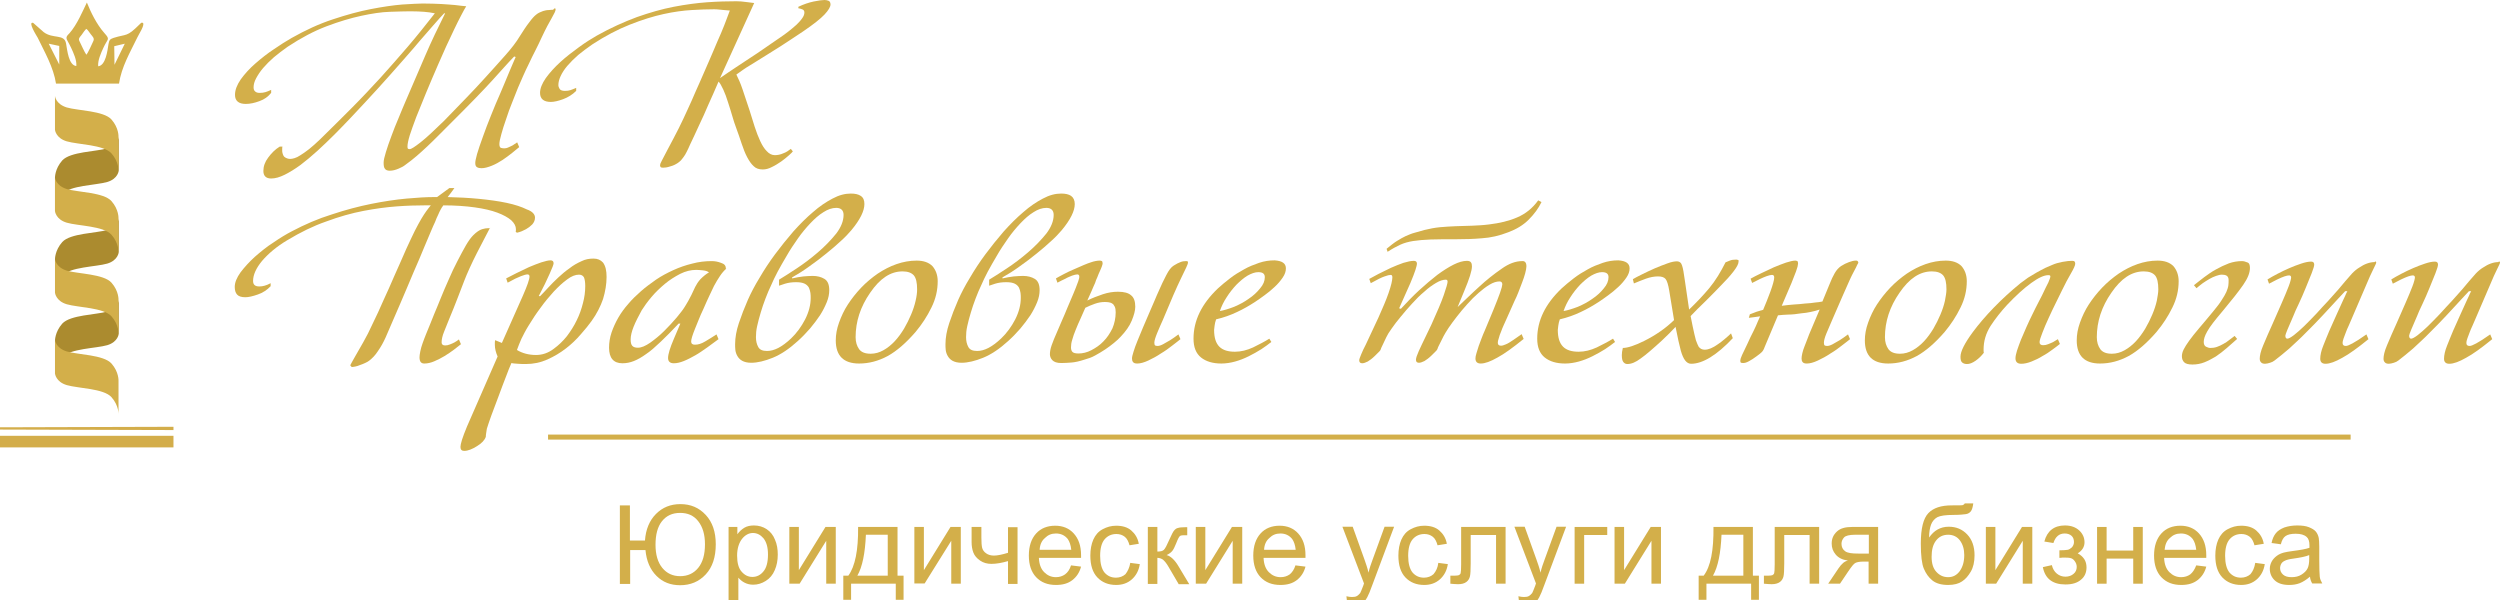 <svg width="175" height="42" viewBox="0 0 175 42" fill="none" xmlns="http://www.w3.org/2000/svg">
<path fill-rule="evenodd" clip-rule="evenodd" d="M0 31.317H12.143V30.508H0V31.317ZM0 30.069L12.143 30.104V29.875L0 29.911V30.069Z" fill="#D3AD4A"/>
<path fill-rule="evenodd" clip-rule="evenodd" d="M3.849 14.797C3.849 14.797 3.814 14.182 4.359 13.585C4.903 12.97 6.713 12.97 7.504 12.741C8.277 12.513 8.313 11.933 8.313 11.933V9.578C8.313 9.578 8.295 10.14 7.504 10.386C6.731 10.615 4.921 10.615 4.359 11.23C3.831 11.827 3.849 12.442 3.849 12.442V14.797Z" fill="#AB8B2F"/>
<path fill-rule="evenodd" clip-rule="evenodd" d="M8.295 11.95C8.295 11.95 8.33 11.335 7.803 10.738C7.258 10.123 5.448 10.123 4.674 9.894C3.901 9.666 3.848 9.086 3.848 9.086V6.713C3.848 6.713 3.884 7.276 4.674 7.522C5.448 7.75 7.258 7.75 7.803 8.365C8.33 8.963 8.295 9.578 8.295 9.578V11.95Z" fill="#D3AF4A"/>
<path fill-rule="evenodd" clip-rule="evenodd" d="M3.849 20.509C3.849 20.509 3.814 19.893 4.359 19.296C4.903 18.681 6.713 18.681 7.504 18.453C8.277 18.224 8.313 17.644 8.313 17.644V15.289C8.313 15.289 8.295 15.851 7.504 16.098C6.731 16.326 4.921 16.326 4.359 16.941C3.831 17.539 3.849 18.154 3.849 18.154V20.509Z" fill="#AB8B2F"/>
<path fill-rule="evenodd" clip-rule="evenodd" d="M8.295 17.644C8.295 17.644 8.33 17.029 7.803 16.431C7.258 15.816 5.448 15.816 4.674 15.588C3.901 15.36 3.848 14.78 3.848 14.78V12.425C3.848 12.425 3.884 12.987 4.674 13.233C5.448 13.461 7.258 13.461 7.803 14.077C8.33 14.674 8.295 15.289 8.295 15.289V17.644Z" fill="#D3AF4A"/>
<path fill-rule="evenodd" clip-rule="evenodd" d="M3.849 26.22C3.849 26.22 3.814 25.605 4.359 25.007C4.903 24.392 6.713 24.392 7.504 24.164C8.277 23.935 8.313 23.355 8.313 23.355V21.001C8.313 21.001 8.295 21.563 7.504 21.809C6.731 22.038 4.921 22.038 4.359 22.652C3.831 23.25 3.849 23.865 3.849 23.865V26.22Z" fill="#AB8B2F"/>
<path fill-rule="evenodd" clip-rule="evenodd" d="M8.296 23.355C8.296 23.355 8.332 22.74 7.804 22.143C7.26 21.528 5.449 21.528 4.676 21.299C3.903 21.071 3.85 20.491 3.85 20.491V18.136C3.85 18.136 3.885 18.698 4.676 18.945C5.449 19.173 7.26 19.173 7.804 19.788C8.332 20.386 8.296 21.001 8.296 21.001V23.355Z" fill="#D3AF4A"/>
<path fill-rule="evenodd" clip-rule="evenodd" d="M8.296 29.014C8.296 29.014 8.332 28.399 7.804 27.802C7.26 27.187 5.449 27.187 4.676 26.958C3.903 26.73 3.85 26.15 3.85 26.15V23.795C3.85 23.795 3.885 24.357 4.676 24.603C5.449 24.832 7.26 24.832 7.804 25.447C8.332 26.044 8.296 26.659 8.296 26.659V29.014Z" fill="#D3AF4A"/>
<path fill-rule="evenodd" clip-rule="evenodd" d="M6.046 2.021C5.941 2.091 5.818 2.302 5.712 2.443C5.607 2.583 5.466 2.689 5.554 2.865C5.66 3.075 5.923 3.673 6.046 3.831C6.169 3.691 6.433 3.093 6.538 2.865C6.626 2.671 6.468 2.548 6.363 2.408C6.275 2.302 6.152 2.091 6.046 2.021ZM8.015 4.534L8.735 3.058L7.997 3.234L8.015 4.534ZM4.148 4.517V3.216L3.41 3.058L4.148 4.517ZM6.081 0.176C6.345 0.826 6.749 1.687 7.312 2.32C7.733 2.794 7.54 2.671 7.224 3.374C7.066 3.726 6.837 4.218 6.872 4.64C7.4 4.587 7.523 3.55 7.593 3.093C7.646 2.812 7.681 2.742 7.944 2.654C8.893 2.355 8.858 2.619 9.772 1.705C9.895 1.582 9.93 1.547 10.018 1.617C10.123 1.793 9.719 2.39 9.614 2.619C9.104 3.673 8.507 4.675 8.331 5.852H3.92C3.744 4.71 3.129 3.655 2.637 2.636C2.567 2.513 1.916 1.494 2.321 1.599L3.059 2.249C3.709 2.742 4.5 2.355 4.623 3.04C4.711 3.515 4.799 4.569 5.343 4.622C5.379 4.2 5.15 3.726 4.992 3.374C4.904 3.181 4.816 3.023 4.728 2.865C4.553 2.583 4.728 2.478 4.869 2.32C5.396 1.722 5.8 0.756 6.081 0.176Z" fill="#D3AF4A"/>
<path d="M38.892 0.668C38.892 0.756 38.804 0.949 38.629 1.248C38.453 1.546 38.207 2.003 37.926 2.601C37.785 2.9 37.644 3.216 37.486 3.515C37.328 3.813 37.17 4.147 37.029 4.446C36.871 4.762 36.731 5.061 36.608 5.342C36.485 5.624 36.361 5.905 36.256 6.151C36.133 6.45 36.01 6.783 35.852 7.17C35.694 7.557 35.553 7.943 35.43 8.33C35.289 8.717 35.184 9.068 35.096 9.384C35.008 9.701 34.956 9.929 34.956 10.087C34.956 10.228 34.991 10.316 35.061 10.351C35.131 10.368 35.219 10.386 35.289 10.386C35.377 10.386 35.483 10.368 35.588 10.316C35.694 10.263 35.799 10.228 35.887 10.175C35.992 10.105 36.098 10.035 36.203 9.964L36.344 10.298C36.221 10.404 36.045 10.544 35.852 10.702C35.641 10.861 35.43 11.036 35.184 11.194C34.938 11.353 34.692 11.493 34.428 11.599C34.165 11.704 33.919 11.774 33.708 11.774C33.585 11.774 33.479 11.757 33.392 11.704C33.304 11.651 33.269 11.563 33.269 11.405C33.269 11.3 33.304 11.107 33.392 10.79C33.479 10.492 33.62 10.07 33.813 9.543C33.971 9.086 34.165 8.594 34.376 8.066C34.587 7.539 34.797 7.029 35.026 6.52C35.237 6.01 35.448 5.536 35.623 5.096C35.817 4.657 35.957 4.288 36.098 3.989L35.992 3.954C35.746 4.2 35.518 4.464 35.289 4.71C35.061 4.973 34.78 5.272 34.464 5.624C34.147 5.975 33.743 6.397 33.269 6.889C32.794 7.381 32.197 7.978 31.476 8.699C31.16 9.015 30.878 9.296 30.633 9.543C30.386 9.789 30.14 10.035 29.894 10.263C29.648 10.492 29.42 10.702 29.174 10.913C28.928 11.124 28.664 11.335 28.366 11.546C28.26 11.634 28.102 11.722 27.891 11.809C27.68 11.897 27.487 11.95 27.276 11.95C27.118 11.95 26.995 11.897 26.942 11.809C26.872 11.722 26.854 11.581 26.854 11.388C26.854 11.23 26.907 10.984 27.012 10.65C27.118 10.316 27.241 9.929 27.399 9.525C27.557 9.103 27.715 8.681 27.909 8.242C28.084 7.803 28.26 7.399 28.401 7.065C28.893 5.922 29.35 4.85 29.771 3.884C30.193 2.9 30.668 1.915 31.16 0.931H31.089C30.931 1.09 30.668 1.388 30.299 1.81C29.93 2.249 29.473 2.741 28.98 3.339C28.471 3.919 27.926 4.552 27.329 5.219C26.731 5.887 26.151 6.537 25.571 7.152C25.255 7.486 24.921 7.855 24.552 8.242C24.183 8.629 23.814 9.015 23.41 9.419C23.023 9.806 22.619 10.193 22.215 10.562C21.81 10.931 21.406 11.265 21.037 11.546C20.651 11.827 20.282 12.056 19.93 12.231C19.579 12.407 19.262 12.495 18.981 12.495C18.63 12.495 18.436 12.319 18.436 11.968C18.436 11.651 18.542 11.335 18.77 11.036C18.999 10.72 19.262 10.456 19.579 10.263H19.772C19.754 10.316 19.754 10.368 19.754 10.404C19.754 10.439 19.754 10.492 19.754 10.527C19.754 10.579 19.754 10.632 19.772 10.702C19.79 10.773 19.807 10.825 19.842 10.896C19.877 10.966 19.948 11.019 20.018 11.054C20.088 11.089 20.194 11.124 20.317 11.124C20.404 11.124 20.492 11.107 20.615 11.071C20.738 11.036 20.879 10.966 21.037 10.861C21.213 10.755 21.406 10.614 21.635 10.439C21.863 10.263 22.127 10.017 22.425 9.736C23.199 8.98 23.919 8.26 24.622 7.557C25.325 6.854 25.993 6.133 26.643 5.43C27.294 4.71 27.926 3.989 28.559 3.251C29.191 2.513 29.806 1.74 30.439 0.931C30.176 0.879 29.93 0.843 29.683 0.826C29.438 0.808 29.121 0.791 28.717 0.791C28.366 0.791 27.873 0.808 27.294 0.826C26.696 0.843 26.028 0.949 25.29 1.107C24.552 1.265 23.726 1.511 22.847 1.845C21.969 2.179 21.072 2.654 20.141 3.269C19.79 3.515 19.473 3.761 19.174 4.007C18.876 4.27 18.63 4.516 18.419 4.762C18.208 5.008 18.05 5.255 17.927 5.483C17.804 5.711 17.751 5.922 17.751 6.116C17.751 6.256 17.786 6.344 17.874 6.414C17.962 6.485 18.067 6.502 18.19 6.502C18.331 6.502 18.454 6.485 18.577 6.45C18.7 6.414 18.823 6.362 18.981 6.291V6.502C18.77 6.766 18.507 6.959 18.155 7.082C17.821 7.205 17.505 7.275 17.206 7.275C16.714 7.275 16.45 7.065 16.45 6.643C16.45 6.291 16.591 5.94 16.855 5.553C17.136 5.167 17.47 4.798 17.874 4.446C18.278 4.095 18.718 3.743 19.174 3.444C19.631 3.128 20.053 2.864 20.422 2.654C21.389 2.109 22.338 1.669 23.304 1.353C24.253 1.037 25.149 0.791 25.975 0.633C26.801 0.474 27.522 0.369 28.155 0.316C28.787 0.281 29.262 0.246 29.578 0.246C30.088 0.246 30.527 0.264 30.896 0.281C31.265 0.299 31.581 0.334 31.845 0.351C32.144 0.387 32.407 0.422 32.636 0.439C32.548 0.562 32.443 0.773 32.284 1.072C32.126 1.371 31.968 1.687 31.792 2.056C31.617 2.425 31.423 2.829 31.23 3.251C31.037 3.673 30.861 4.077 30.685 4.481C30.369 5.202 30.088 5.87 29.824 6.502C29.561 7.135 29.332 7.697 29.139 8.189C28.945 8.681 28.805 9.121 28.682 9.472C28.576 9.824 28.524 10.087 28.524 10.245C28.524 10.298 28.524 10.333 28.541 10.386C28.559 10.421 28.594 10.439 28.682 10.439C28.787 10.439 29.033 10.281 29.438 9.964C29.842 9.648 30.369 9.156 31.054 8.488C31.177 8.365 31.371 8.154 31.669 7.855C31.951 7.557 32.302 7.205 32.689 6.801C33.075 6.397 33.515 5.94 33.971 5.43C34.428 4.938 34.885 4.411 35.36 3.884C35.799 3.392 36.151 2.935 36.379 2.548C36.625 2.162 36.836 1.828 37.047 1.564C37.24 1.3 37.398 1.125 37.539 1.019C37.662 0.914 37.82 0.843 38.014 0.773C38.136 0.738 38.26 0.703 38.418 0.703C38.576 0.685 38.664 0.685 38.716 0.685C38.839 0.527 38.892 0.58 38.892 0.668Z" fill="#D3AF4A"/>
<path d="M58.136 0.316C58.136 0.474 57.995 0.721 57.714 1.019C57.432 1.318 56.941 1.705 56.22 2.197C55.587 2.618 55.06 2.97 54.621 3.251C54.181 3.532 53.777 3.778 53.443 3.989C53.092 4.2 52.776 4.411 52.477 4.587C52.178 4.762 51.862 4.991 51.545 5.219C51.668 5.465 51.827 5.799 51.985 6.274C52.143 6.731 52.301 7.223 52.477 7.75C52.6 8.119 52.705 8.506 52.828 8.875C52.951 9.244 53.074 9.578 53.215 9.876C53.355 10.175 53.496 10.404 53.672 10.579C53.83 10.755 54.023 10.861 54.234 10.861C54.427 10.861 54.621 10.825 54.814 10.738C55.025 10.667 55.201 10.544 55.359 10.421L55.499 10.597C55.464 10.65 55.376 10.738 55.218 10.878C55.06 11.019 54.884 11.159 54.691 11.3C54.48 11.441 54.269 11.581 54.041 11.687C53.812 11.81 53.601 11.862 53.391 11.862C53.127 11.862 52.916 11.792 52.758 11.634C52.582 11.476 52.442 11.265 52.301 11.001C52.16 10.738 52.037 10.421 51.914 10.052C51.791 9.701 51.668 9.297 51.51 8.892C51.44 8.699 51.352 8.453 51.264 8.137C51.176 7.82 51.071 7.504 50.965 7.17C50.86 6.836 50.755 6.537 50.632 6.274C50.508 6.01 50.403 5.817 50.298 5.711C50.051 6.274 49.823 6.819 49.577 7.346C49.384 7.803 49.173 8.277 48.927 8.787C48.698 9.297 48.487 9.736 48.312 10.105C48.224 10.316 48.136 10.492 48.066 10.632C47.995 10.773 47.925 10.896 47.855 10.984C47.785 11.089 47.714 11.159 47.661 11.23C47.591 11.3 47.521 11.353 47.451 11.405C47.292 11.511 47.117 11.599 46.906 11.651C46.695 11.722 46.537 11.739 46.414 11.739C46.326 11.739 46.256 11.722 46.238 11.687C46.221 11.651 46.203 11.616 46.203 11.563C46.203 11.511 46.238 11.405 46.326 11.247C46.414 11.089 46.537 10.843 46.712 10.509C47.029 9.929 47.292 9.402 47.521 8.963C47.749 8.506 47.943 8.084 48.136 7.662C48.329 7.24 48.523 6.819 48.698 6.397C48.892 5.975 49.103 5.483 49.349 4.921C49.542 4.499 49.718 4.06 49.928 3.585C50.122 3.128 50.298 2.706 50.473 2.32C50.632 1.933 50.772 1.599 50.877 1.3C50.983 1.019 51.053 0.826 51.088 0.738C50.948 0.721 50.807 0.721 50.684 0.703C50.561 0.685 50.438 0.685 50.315 0.668C50.192 0.65 50.069 0.65 49.964 0.65C49.524 0.65 49.015 0.668 48.417 0.703C47.82 0.738 47.169 0.826 46.449 0.984C45.728 1.142 44.938 1.388 44.094 1.722C43.251 2.056 42.372 2.513 41.458 3.111C41.106 3.357 40.773 3.603 40.474 3.849C40.175 4.112 39.929 4.358 39.718 4.604C39.507 4.85 39.349 5.096 39.244 5.325C39.138 5.553 39.086 5.764 39.086 5.958C39.086 6.045 39.121 6.133 39.173 6.221C39.226 6.309 39.349 6.362 39.542 6.362C39.701 6.362 39.824 6.344 39.929 6.309C40.035 6.274 40.175 6.221 40.333 6.151V6.362C40.07 6.625 39.753 6.819 39.419 6.942C39.086 7.065 38.787 7.135 38.558 7.135C38.066 7.135 37.803 6.924 37.803 6.502C37.803 6.186 37.943 5.852 38.207 5.465C38.488 5.079 38.822 4.71 39.226 4.341C39.63 3.972 40.07 3.638 40.526 3.304C40.983 2.97 41.405 2.706 41.774 2.495C42.741 1.951 43.69 1.529 44.586 1.195C45.482 0.879 46.343 0.633 47.169 0.474C47.995 0.316 48.769 0.211 49.507 0.158C50.245 0.105 50.93 0.088 51.545 0.088C51.756 0.088 51.985 0.105 52.231 0.141C52.477 0.176 52.653 0.193 52.793 0.211L50.403 5.465C50.825 5.167 51.211 4.921 51.545 4.692C51.879 4.464 52.213 4.253 52.529 4.042C52.846 3.831 53.18 3.62 53.496 3.392C53.812 3.163 54.199 2.917 54.621 2.618C54.814 2.495 54.99 2.355 55.201 2.197C55.394 2.039 55.57 1.898 55.745 1.74C55.904 1.582 56.044 1.441 56.15 1.283C56.255 1.142 56.308 1.002 56.308 0.879C56.308 0.756 56.255 0.685 56.15 0.65C56.044 0.615 55.956 0.58 55.886 0.58V0.474C56.255 0.299 56.624 0.176 56.958 0.105C57.309 0.035 57.556 0 57.714 0C57.802 0 57.907 0.018 57.995 0.053C58.083 0.088 58.136 0.176 58.136 0.316Z" fill="#D3AF4A"/>
<path d="M37.45 15.236C37.45 15.412 37.38 15.57 37.257 15.711C37.116 15.851 36.976 15.957 36.818 16.045C36.624 16.15 36.431 16.238 36.185 16.291L36.097 16.221C36.115 16.185 36.115 16.115 36.115 16.045C36.115 15.834 36.009 15.623 35.781 15.412C35.552 15.219 35.236 15.043 34.814 14.885C34.392 14.727 33.865 14.604 33.233 14.516C32.6 14.428 31.862 14.375 31.036 14.375C30.965 14.463 30.895 14.569 30.843 14.674C30.79 14.78 30.72 14.902 30.667 15.043C30.596 15.184 30.526 15.342 30.456 15.535C30.368 15.711 30.28 15.922 30.175 16.168C30.069 16.414 29.911 16.783 29.7 17.293C29.489 17.802 29.243 18.4 28.945 19.067C28.663 19.753 28.347 20.473 28.013 21.264C27.679 22.055 27.328 22.828 26.994 23.619C26.836 23.971 26.66 24.287 26.449 24.586C26.256 24.884 26.045 25.095 25.834 25.253C25.764 25.306 25.676 25.359 25.553 25.412C25.43 25.464 25.324 25.517 25.201 25.552C25.078 25.605 24.973 25.64 24.867 25.658C24.762 25.675 24.674 25.693 24.621 25.693L24.516 25.57C24.534 25.535 24.586 25.447 24.639 25.341C24.709 25.218 24.78 25.095 24.867 24.937C24.955 24.779 25.043 24.621 25.149 24.445C25.254 24.269 25.342 24.094 25.43 23.953C25.641 23.584 25.869 23.145 26.098 22.635C26.344 22.143 26.59 21.598 26.836 21.036C27.099 20.473 27.363 19.876 27.627 19.261C27.908 18.646 28.171 18.031 28.435 17.433C28.663 16.924 28.874 16.502 29.032 16.168C29.208 15.834 29.349 15.553 29.489 15.324C29.63 15.096 29.735 14.92 29.841 14.78C29.946 14.639 30.052 14.498 30.157 14.375H29.718C29.155 14.375 28.505 14.393 27.785 14.446C27.064 14.498 26.273 14.604 25.447 14.762C24.621 14.92 23.743 15.166 22.846 15.5C21.933 15.816 21.036 16.256 20.105 16.818C19.367 17.257 18.787 17.75 18.348 18.259C17.926 18.769 17.715 19.243 17.715 19.665C17.715 19.929 17.855 20.052 18.154 20.052C18.277 20.052 18.4 20.034 18.523 19.999C18.646 19.964 18.787 19.911 18.945 19.823V20.034C18.699 20.298 18.4 20.491 18.049 20.614C17.697 20.737 17.399 20.807 17.17 20.807C16.889 20.807 16.696 20.737 16.59 20.614C16.485 20.491 16.432 20.315 16.432 20.087C16.432 19.77 16.573 19.437 16.836 19.067C17.117 18.698 17.451 18.329 17.838 17.978C18.242 17.627 18.664 17.275 19.138 16.976C19.595 16.66 20.035 16.396 20.404 16.203C21.335 15.711 22.267 15.307 23.233 15.008C24.182 14.692 25.113 14.446 25.992 14.27C26.871 14.094 27.697 13.971 28.453 13.901C29.208 13.831 29.858 13.795 30.368 13.795H30.596L31.458 13.163H31.809C31.721 13.286 31.651 13.374 31.581 13.479L31.335 13.795C32.073 13.813 32.793 13.848 33.514 13.918C34.234 13.989 34.885 14.077 35.464 14.2C36.044 14.323 36.519 14.481 36.87 14.656C37.275 14.797 37.45 15.008 37.45 15.236ZM34.304 15.939C34.181 16.168 34.041 16.431 33.883 16.748C33.725 17.064 33.549 17.38 33.373 17.732C33.197 18.066 33.039 18.417 32.881 18.751C32.723 19.085 32.6 19.401 32.494 19.665C32.336 20.069 32.178 20.473 32.02 20.895C31.862 21.317 31.651 21.827 31.405 22.424C31.317 22.653 31.212 22.916 31.088 23.215C30.965 23.514 30.913 23.76 30.913 23.971C30.913 24.111 31.001 24.181 31.159 24.181C31.264 24.181 31.37 24.164 31.493 24.111C31.616 24.058 31.721 24.023 31.809 23.971C31.932 23.9 32.038 23.83 32.125 23.76L32.266 24.094C32.143 24.199 31.967 24.322 31.774 24.48C31.563 24.638 31.352 24.779 31.124 24.92C30.895 25.06 30.649 25.183 30.403 25.289C30.157 25.394 29.929 25.447 29.7 25.447C29.472 25.447 29.366 25.306 29.366 25.008C29.366 24.92 29.384 24.779 29.419 24.603C29.454 24.427 29.507 24.234 29.577 24.041C29.648 23.83 29.735 23.619 29.823 23.391C29.911 23.162 30.017 22.934 30.104 22.705C30.157 22.565 30.263 22.319 30.386 22.002C30.526 21.686 30.667 21.317 30.843 20.895C31.018 20.473 31.194 20.034 31.405 19.577C31.598 19.12 31.809 18.681 32.02 18.277C32.231 17.872 32.424 17.503 32.617 17.169C32.811 16.836 32.986 16.607 33.127 16.467C33.356 16.238 33.566 16.098 33.742 16.045C33.918 15.992 34.041 15.975 34.146 15.975H34.199H34.234H34.304V15.939Z" fill="#D3AF4A"/>
<path d="M42.46 19.384C42.46 19.893 42.372 20.403 42.214 20.93C42.038 21.44 41.775 21.967 41.406 22.477C41.212 22.74 40.967 23.057 40.65 23.408C40.351 23.76 40 24.094 39.613 24.392C39.227 24.691 38.787 24.955 38.313 25.166C37.838 25.377 37.346 25.482 36.801 25.482C36.626 25.482 36.45 25.482 36.257 25.464C36.063 25.447 35.923 25.447 35.8 25.412C35.677 25.675 35.554 26.009 35.413 26.378C35.273 26.747 35.097 27.187 34.921 27.679C34.499 28.768 34.218 29.559 34.078 30.016C34.06 30.139 34.042 30.262 34.025 30.367C34.007 30.491 34.007 30.543 34.007 30.578C33.919 30.824 33.709 31.035 33.392 31.229C33.058 31.439 32.76 31.562 32.496 31.562C32.32 31.562 32.232 31.475 32.232 31.281C32.232 31.193 32.267 31.018 32.338 30.789C32.408 30.561 32.531 30.244 32.689 29.858L34.833 24.955C34.71 24.674 34.64 24.41 34.64 24.146C34.64 24.058 34.64 24.006 34.64 23.953C34.64 23.9 34.657 23.865 34.657 23.812L35.132 24.006L36.608 20.684C36.907 19.999 37.065 19.56 37.065 19.349C37.065 19.261 37.012 19.208 36.925 19.208C36.837 19.208 36.696 19.243 36.468 19.331C36.239 19.419 35.94 19.56 35.536 19.788L35.431 19.489C35.624 19.384 35.87 19.261 36.151 19.12C36.432 18.98 36.731 18.839 37.03 18.698C37.329 18.575 37.627 18.452 37.891 18.365C38.172 18.277 38.383 18.224 38.541 18.224C38.682 18.224 38.752 18.294 38.752 18.435C38.752 18.505 38.664 18.751 38.471 19.173C38.278 19.612 38.032 20.122 37.715 20.719L37.803 20.737C37.996 20.544 38.19 20.333 38.401 20.104C38.612 19.876 38.84 19.647 39.086 19.419C39.332 19.191 39.578 18.98 39.859 18.786C40.123 18.575 40.404 18.417 40.72 18.277C40.967 18.154 41.23 18.101 41.546 18.101C41.828 18.101 42.038 18.189 42.214 18.382C42.39 18.628 42.46 18.945 42.46 19.384ZM40.967 20.017C40.967 19.753 40.931 19.542 40.879 19.419C40.808 19.296 40.703 19.226 40.527 19.226C40.281 19.226 40 19.331 39.701 19.56C39.385 19.788 39.086 20.069 38.77 20.403C38.453 20.755 38.137 21.124 37.838 21.545C37.522 21.967 37.258 22.371 37.012 22.776C36.801 23.11 36.643 23.426 36.503 23.707C36.38 23.988 36.274 24.252 36.186 24.498C36.556 24.726 37.012 24.849 37.522 24.849C37.961 24.849 38.383 24.709 38.77 24.41C39.104 24.164 39.402 23.883 39.684 23.531C39.947 23.18 40.176 22.828 40.369 22.424C40.562 22.038 40.703 21.633 40.808 21.212C40.914 20.825 40.967 20.421 40.967 20.017Z" fill="#D3AF4A"/>
<path d="M50.841 18.804C50.683 18.945 50.542 19.103 50.402 19.314C50.261 19.524 50.12 19.753 49.98 20.017C49.892 20.21 49.787 20.421 49.663 20.684C49.541 20.948 49.4 21.247 49.259 21.581C49.101 21.915 48.978 22.196 48.89 22.424C48.802 22.653 48.715 22.846 48.662 22.986C48.468 23.461 48.381 23.76 48.381 23.9C48.381 24.058 48.468 24.129 48.644 24.129C48.873 24.129 49.101 24.058 49.365 23.9C49.628 23.742 49.892 23.584 50.156 23.408L50.296 23.742C50.033 23.936 49.769 24.129 49.505 24.322C49.224 24.515 48.961 24.709 48.679 24.867C48.398 25.025 48.135 25.166 47.871 25.271C47.607 25.377 47.379 25.429 47.168 25.429C46.904 25.429 46.764 25.306 46.764 25.06C46.764 24.797 46.904 24.34 47.168 23.725L47.625 22.653H47.502C47.045 23.145 46.623 23.566 46.254 23.918C45.885 24.269 45.551 24.568 45.235 24.779C44.919 25.008 44.637 25.166 44.374 25.271C44.11 25.377 43.847 25.429 43.565 25.429C42.95 25.429 42.634 25.06 42.634 24.34C42.634 23.988 42.687 23.637 42.81 23.268C42.933 22.916 43.091 22.565 43.284 22.231C43.478 21.897 43.706 21.581 43.987 21.264C44.251 20.948 44.55 20.667 44.866 20.386C45.182 20.104 45.551 19.841 45.92 19.577C46.307 19.314 46.711 19.103 47.133 18.909C47.555 18.716 48.012 18.558 48.451 18.453C48.908 18.329 49.365 18.277 49.822 18.277C50.033 18.277 50.243 18.312 50.472 18.4C50.7 18.47 50.806 18.593 50.806 18.769V18.804H50.841ZM49.628 19.068C49.541 18.997 49.4 18.945 49.224 18.927C49.048 18.909 48.873 18.892 48.732 18.892C48.363 18.892 47.994 18.98 47.607 19.173C47.238 19.366 46.869 19.595 46.535 19.876C46.202 20.157 45.885 20.456 45.604 20.79C45.323 21.124 45.094 21.44 44.919 21.721C44.69 22.143 44.497 22.512 44.356 22.863C44.216 23.215 44.145 23.514 44.145 23.76C44.145 23.971 44.181 24.129 44.268 24.217C44.356 24.305 44.479 24.34 44.655 24.34C44.901 24.34 45.182 24.217 45.516 23.988C45.833 23.76 46.166 23.496 46.483 23.18C46.799 22.863 47.098 22.547 47.379 22.213C47.66 21.879 47.853 21.616 47.977 21.405C48.099 21.212 48.24 20.965 48.398 20.649C48.486 20.456 48.574 20.263 48.662 20.087C48.75 19.911 48.873 19.718 49.031 19.542C49.224 19.349 49.435 19.173 49.628 19.068Z" fill="#D3AF4A"/>
<path d="M60.508 14.287C60.508 14.762 60.21 15.377 59.594 16.115C59.401 16.344 59.155 16.607 58.839 16.889C58.54 17.17 58.206 17.451 57.837 17.75C57.468 18.048 57.081 18.347 56.677 18.628C56.273 18.927 55.851 19.191 55.447 19.419V19.489C55.728 19.419 55.992 19.384 56.238 19.349C56.484 19.331 56.695 19.314 56.888 19.314C57.205 19.314 57.486 19.384 57.714 19.524C57.943 19.665 58.048 19.929 58.048 20.315C58.048 20.579 57.995 20.86 57.872 21.159C57.749 21.458 57.591 21.774 57.398 22.073C57.187 22.389 56.959 22.688 56.695 23.004C56.431 23.303 56.15 23.602 55.834 23.883C55.236 24.428 54.656 24.814 54.094 25.043C53.532 25.271 53.022 25.394 52.583 25.394C52.319 25.394 52.108 25.341 51.95 25.254C51.792 25.166 51.686 25.043 51.616 24.92C51.546 24.797 51.493 24.656 51.475 24.498C51.458 24.34 51.458 24.217 51.458 24.094C51.458 23.637 51.546 23.145 51.721 22.617C51.897 22.09 52.108 21.546 52.354 20.983C52.565 20.509 52.829 19.999 53.163 19.454C53.479 18.909 53.848 18.347 54.252 17.802C54.656 17.258 55.096 16.713 55.535 16.203C55.992 15.693 56.449 15.236 56.906 14.85C57.363 14.446 57.837 14.129 58.276 13.901C58.733 13.655 59.155 13.549 59.559 13.549C59.858 13.549 60.087 13.602 60.245 13.708C60.438 13.831 60.508 14.024 60.508 14.287ZM59.05 15.043C59.05 14.727 58.874 14.551 58.54 14.551C58.241 14.551 57.943 14.657 57.644 14.85C57.328 15.043 57.029 15.307 56.73 15.623C56.431 15.94 56.133 16.291 55.851 16.695C55.57 17.099 55.306 17.486 55.078 17.89C54.832 18.294 54.621 18.681 54.428 19.032C54.234 19.401 54.094 19.7 53.989 19.946C53.848 20.245 53.707 20.561 53.584 20.895C53.461 21.229 53.338 21.563 53.25 21.879C53.145 22.213 53.075 22.512 53.004 22.811C52.934 23.11 52.916 23.373 52.916 23.602C52.916 23.865 52.969 24.094 53.075 24.287C53.18 24.48 53.373 24.568 53.69 24.568C53.953 24.568 54.199 24.498 54.481 24.357C54.744 24.217 55.043 24.006 55.377 23.689C55.764 23.32 56.097 22.863 56.361 22.354C56.625 21.827 56.748 21.335 56.748 20.86C56.748 20.755 56.748 20.632 56.73 20.509C56.712 20.386 56.677 20.263 56.625 20.14C56.554 20.017 56.466 19.929 56.326 19.858C56.185 19.788 55.992 19.753 55.728 19.753C55.43 19.753 55.184 19.788 54.955 19.858C54.727 19.929 54.586 19.981 54.533 19.999V19.577C54.832 19.401 55.236 19.138 55.746 18.804C56.255 18.47 56.765 18.084 57.257 17.662C57.749 17.24 58.171 16.801 58.54 16.344C58.874 15.904 59.05 15.465 59.05 15.043Z" fill="#D3AF4A"/>
<path d="M65.639 19.683C65.639 20.315 65.499 20.93 65.2 21.528C64.901 22.143 64.532 22.705 64.093 23.233C63.425 24.006 62.775 24.568 62.142 24.92C61.492 25.271 60.824 25.447 60.139 25.447C59.049 25.447 58.504 24.902 58.504 23.83C58.504 23.426 58.575 23.022 58.733 22.582C58.891 22.143 59.084 21.721 59.348 21.317C59.612 20.913 59.928 20.509 60.279 20.14C60.631 19.77 61.035 19.437 61.439 19.155C61.861 18.874 62.3 18.646 62.757 18.488C63.214 18.329 63.689 18.242 64.163 18.242C64.638 18.242 65.007 18.365 65.27 18.628C65.499 18.892 65.639 19.243 65.639 19.683ZM64.198 20.263C64.198 19.788 64.128 19.472 63.97 19.278C63.812 19.103 63.566 18.997 63.179 18.997C62.336 18.997 61.597 19.489 60.912 20.491C60.227 21.475 59.893 22.512 59.893 23.602C59.893 23.953 59.981 24.217 60.139 24.445C60.297 24.656 60.56 24.761 60.947 24.761C61.264 24.761 61.562 24.674 61.843 24.515C62.125 24.357 62.388 24.146 62.634 23.883C62.88 23.619 63.091 23.32 63.285 23.004C63.478 22.67 63.636 22.354 63.776 22.02C63.917 21.686 64.023 21.37 64.093 21.053C64.163 20.755 64.198 20.491 64.198 20.263Z" fill="#D3AF4A"/>
<path d="M75.233 14.287C75.233 14.762 74.935 15.377 74.32 16.115C74.126 16.344 73.88 16.607 73.564 16.889C73.265 17.17 72.931 17.451 72.562 17.75C72.193 18.048 71.806 18.347 71.402 18.628C70.998 18.927 70.576 19.191 70.172 19.419V19.489C70.453 19.419 70.717 19.384 70.963 19.349C71.209 19.331 71.42 19.314 71.613 19.314C71.93 19.314 72.211 19.384 72.439 19.524C72.668 19.665 72.773 19.929 72.773 20.315C72.773 20.579 72.72 20.86 72.597 21.159C72.474 21.458 72.316 21.774 72.123 22.073C71.912 22.389 71.683 22.688 71.42 23.004C71.156 23.303 70.875 23.602 70.559 23.883C69.961 24.428 69.381 24.814 68.819 25.043C68.257 25.271 67.747 25.394 67.308 25.394C67.044 25.394 66.833 25.341 66.675 25.254C66.517 25.166 66.411 25.043 66.341 24.92C66.271 24.797 66.218 24.656 66.2 24.498C66.183 24.34 66.183 24.217 66.183 24.094C66.183 23.637 66.271 23.145 66.447 22.617C66.622 22.09 66.833 21.546 67.079 20.983C67.29 20.509 67.554 19.999 67.888 19.454C68.204 18.909 68.573 18.347 68.977 17.802C69.381 17.258 69.821 16.713 70.26 16.203C70.717 15.693 71.174 15.236 71.631 14.85C72.088 14.446 72.562 14.129 73.001 13.901C73.458 13.655 73.88 13.549 74.284 13.549C74.583 13.549 74.812 13.602 74.97 13.708C75.145 13.831 75.233 14.024 75.233 14.287ZM73.757 15.043C73.757 14.727 73.581 14.551 73.248 14.551C72.949 14.551 72.65 14.657 72.351 14.85C72.035 15.043 71.736 15.307 71.437 15.623C71.139 15.94 70.84 16.291 70.559 16.695C70.278 17.099 70.014 17.486 69.785 17.89C69.54 18.294 69.329 18.681 69.135 19.032C68.942 19.401 68.801 19.7 68.696 19.946C68.555 20.245 68.415 20.561 68.292 20.895C68.169 21.229 68.046 21.563 67.958 21.879C67.852 22.213 67.782 22.512 67.712 22.811C67.641 23.11 67.624 23.373 67.624 23.602C67.624 23.865 67.677 24.094 67.782 24.287C67.888 24.48 68.081 24.568 68.397 24.568C68.661 24.568 68.907 24.498 69.188 24.357C69.452 24.217 69.75 24.006 70.084 23.689C70.471 23.32 70.805 22.863 71.068 22.354C71.332 21.827 71.455 21.335 71.455 20.86C71.455 20.755 71.455 20.632 71.437 20.509C71.42 20.386 71.385 20.263 71.332 20.14C71.262 20.017 71.174 19.929 71.033 19.858C70.893 19.788 70.699 19.753 70.436 19.753C70.137 19.753 69.891 19.788 69.662 19.858C69.434 19.929 69.293 19.981 69.241 19.999V19.577C69.54 19.401 69.944 19.138 70.453 18.804C70.963 18.47 71.473 18.084 71.965 17.662C72.457 17.24 72.879 16.801 73.248 16.344C73.581 15.904 73.757 15.465 73.757 15.043Z" fill="#D3AF4A"/>
<path d="M79.469 21.475C79.469 21.739 79.381 22.055 79.223 22.442C79.064 22.828 78.801 23.197 78.45 23.566C78.326 23.707 78.168 23.848 77.975 24.006C77.782 24.164 77.571 24.322 77.36 24.463C77.131 24.621 76.903 24.744 76.657 24.884C76.411 25.025 76.182 25.095 75.936 25.166C75.567 25.289 75.251 25.359 75.005 25.377C74.759 25.394 74.531 25.412 74.284 25.412C73.986 25.412 73.792 25.341 73.669 25.218C73.546 25.095 73.494 24.937 73.494 24.797C73.494 24.621 73.529 24.41 73.617 24.164C73.704 23.918 73.828 23.602 74.003 23.215C74.091 23.022 74.197 22.776 74.32 22.477C74.46 22.178 74.583 21.862 74.724 21.528C74.864 21.194 75.005 20.878 75.128 20.579C75.251 20.28 75.356 20.034 75.427 19.823C75.462 19.735 75.497 19.648 75.515 19.56C75.55 19.489 75.55 19.419 75.55 19.349C75.55 19.261 75.497 19.208 75.409 19.208C75.321 19.208 75.198 19.243 75.04 19.296C74.882 19.366 74.724 19.419 74.583 19.507C74.39 19.595 74.214 19.683 74.021 19.788L73.915 19.489C74.056 19.401 74.232 19.314 74.46 19.191C74.689 19.067 74.917 18.962 75.163 18.857C75.409 18.751 75.638 18.646 75.849 18.558C76.059 18.47 76.235 18.4 76.358 18.365C76.604 18.277 76.815 18.242 76.991 18.242C77.043 18.242 77.096 18.259 77.131 18.277C77.167 18.294 77.184 18.365 77.184 18.47C77.184 18.488 77.167 18.54 77.131 18.646C77.096 18.751 77.043 18.857 76.991 18.98C76.938 19.103 76.868 19.243 76.815 19.401C76.745 19.542 76.692 19.683 76.657 19.806C76.569 19.981 76.499 20.175 76.411 20.368C76.323 20.561 76.218 20.79 76.112 21.036C76.464 20.86 76.833 20.72 77.202 20.596C77.571 20.473 77.922 20.421 78.256 20.421C78.695 20.421 78.994 20.509 79.17 20.667C79.381 20.825 79.469 21.106 79.469 21.475ZM78.098 21.862C78.098 21.704 78.08 21.563 78.028 21.458C77.975 21.352 77.922 21.282 77.852 21.247C77.782 21.194 77.694 21.176 77.606 21.159C77.518 21.141 77.413 21.141 77.307 21.141C77.114 21.141 76.885 21.176 76.639 21.264C76.393 21.352 76.182 21.44 75.972 21.545C75.866 21.791 75.761 22.038 75.638 22.301C75.515 22.565 75.409 22.811 75.304 23.074C75.198 23.338 75.11 23.566 75.058 23.777C74.987 23.988 74.97 24.181 74.97 24.322C74.97 24.463 75.005 24.568 75.075 24.638C75.146 24.709 75.286 24.744 75.497 24.744C75.778 24.744 76.095 24.674 76.393 24.515C76.692 24.357 76.991 24.164 77.237 23.9C77.501 23.637 77.694 23.338 77.87 22.986C78.01 22.653 78.098 22.266 78.098 21.862ZM83.159 18.4C83.159 18.47 83.001 18.822 82.685 19.454C82.368 20.104 81.947 21.071 81.402 22.389C81.332 22.547 81.261 22.705 81.191 22.863C81.121 23.022 81.05 23.18 80.998 23.32C80.945 23.461 80.892 23.584 80.857 23.707C80.822 23.83 80.804 23.918 80.804 23.988C80.804 24.094 80.822 24.146 80.857 24.181C80.892 24.199 80.945 24.217 81.033 24.217C81.121 24.217 81.261 24.181 81.419 24.094C81.578 24.006 81.736 23.918 81.912 23.812C82.105 23.689 82.281 23.566 82.491 23.408L82.632 23.742C82.509 23.848 82.316 23.988 82.07 24.181C81.824 24.375 81.56 24.568 81.261 24.744C80.98 24.937 80.681 25.095 80.383 25.236C80.084 25.377 79.82 25.447 79.609 25.447C79.451 25.447 79.363 25.412 79.311 25.341C79.258 25.271 79.24 25.201 79.24 25.095C79.24 24.99 79.275 24.849 79.346 24.621C79.416 24.392 79.504 24.146 79.627 23.848C79.75 23.549 79.873 23.25 80.013 22.916C80.154 22.582 80.295 22.266 80.435 21.932C80.576 21.616 80.699 21.317 80.822 21.036C80.945 20.755 81.033 20.526 81.121 20.35C81.279 19.981 81.455 19.612 81.63 19.278C81.806 18.927 81.982 18.698 82.157 18.593C82.351 18.47 82.491 18.4 82.632 18.347C82.755 18.294 82.896 18.277 83.019 18.277C83.054 18.277 83.089 18.277 83.124 18.294C83.142 18.277 83.159 18.329 83.159 18.4Z" fill="#D3AF4A"/>
<path d="M90.013 18.786C90.013 18.997 89.943 19.208 89.785 19.437C89.627 19.665 89.451 19.876 89.222 20.087C88.994 20.298 88.766 20.491 88.519 20.667C88.273 20.843 88.063 21.001 87.869 21.124C87.465 21.387 87.043 21.633 86.586 21.844C86.147 22.055 85.655 22.231 85.128 22.354C85.075 22.494 85.04 22.653 85.022 22.793C85.005 22.951 84.987 23.039 84.987 23.092C84.987 23.637 85.11 24.023 85.356 24.269C85.602 24.515 85.971 24.621 86.446 24.621C86.868 24.621 87.289 24.515 87.711 24.322C88.133 24.111 88.519 23.918 88.853 23.707L88.994 23.936C88.801 24.094 88.555 24.269 88.291 24.445C88.01 24.621 87.729 24.779 87.412 24.937C87.096 25.095 86.78 25.218 86.463 25.306C86.147 25.394 85.813 25.447 85.497 25.447C84.899 25.447 84.425 25.306 84.073 25.025C83.722 24.744 83.546 24.305 83.546 23.707C83.546 22.442 84.109 21.282 85.251 20.192C85.497 19.964 85.778 19.735 86.094 19.489C86.411 19.243 86.727 19.05 87.079 18.857C87.412 18.663 87.781 18.523 88.133 18.4C88.502 18.277 88.853 18.224 89.222 18.224C89.75 18.259 90.013 18.435 90.013 18.786ZM88.537 19.401C88.537 19.155 88.379 19.05 88.08 19.05C87.852 19.05 87.606 19.138 87.325 19.296C87.061 19.454 86.797 19.683 86.551 19.929C86.305 20.192 86.077 20.473 85.866 20.807C85.655 21.124 85.497 21.458 85.391 21.774C85.69 21.721 86.024 21.616 86.393 21.475C86.762 21.317 87.096 21.141 87.412 20.913C87.729 20.702 87.992 20.456 88.203 20.192C88.432 19.929 88.537 19.665 88.537 19.401Z" fill="#D3AF4A"/>
<path d="M106.849 18.646C106.849 18.769 106.814 18.927 106.761 19.138C106.709 19.331 106.638 19.542 106.55 19.771C106.463 19.999 106.375 20.227 106.287 20.456C106.199 20.684 106.111 20.878 106.023 21.053L105.443 22.354C105.391 22.459 105.338 22.582 105.268 22.741C105.197 22.899 105.127 23.057 105.074 23.215C105.004 23.373 104.951 23.531 104.916 23.672C104.863 23.812 104.846 23.918 104.846 23.988C104.846 24.129 104.916 24.199 105.074 24.199C105.162 24.199 105.268 24.164 105.391 24.111C105.531 24.059 105.707 23.953 105.935 23.795L106.515 23.391L106.656 23.725C105.918 24.322 105.32 24.762 104.828 25.025C104.336 25.306 103.949 25.447 103.651 25.447C103.405 25.447 103.282 25.324 103.282 25.095C103.282 25.008 103.299 24.884 103.352 24.726C103.405 24.568 103.457 24.392 103.51 24.217C103.58 24.041 103.651 23.848 103.721 23.654C103.791 23.461 103.862 23.303 103.932 23.145L104.547 21.669C104.74 21.194 104.898 20.79 105.004 20.491C105.109 20.192 105.162 19.981 105.162 19.911C105.162 19.771 105.092 19.7 104.969 19.7C104.758 19.7 104.529 19.771 104.266 19.929C104.002 20.087 103.756 20.28 103.493 20.509C103.229 20.737 102.965 21.001 102.702 21.299C102.438 21.598 102.192 21.879 101.981 22.161C101.753 22.442 101.577 22.705 101.401 22.951C101.243 23.197 101.12 23.391 101.05 23.531L100.716 24.199C100.663 24.287 100.646 24.357 100.628 24.41C100.61 24.463 100.575 24.515 100.54 24.551L100.224 24.867C100.031 25.06 99.855 25.183 99.714 25.271C99.574 25.341 99.433 25.394 99.328 25.394C99.187 25.394 99.117 25.324 99.117 25.183C99.117 25.06 99.187 24.867 99.31 24.586C99.433 24.305 99.591 23.988 99.767 23.619L100.206 22.705C100.593 21.844 100.892 21.159 101.067 20.649C101.243 20.14 101.331 19.823 101.331 19.718C101.331 19.63 101.296 19.577 101.208 19.577C101.015 19.577 100.786 19.648 100.523 19.806C100.259 19.964 99.978 20.157 99.697 20.421C99.398 20.667 99.117 20.948 98.835 21.264C98.554 21.563 98.291 21.879 98.045 22.178C97.799 22.477 97.588 22.741 97.412 23.004C97.236 23.25 97.113 23.444 97.043 23.602L96.744 24.234C96.692 24.322 96.674 24.392 96.656 24.445C96.639 24.498 96.604 24.551 96.569 24.586L96.252 24.902C96.059 25.095 95.883 25.218 95.743 25.306C95.602 25.377 95.461 25.429 95.356 25.429C95.215 25.429 95.145 25.359 95.145 25.218C95.145 25.148 95.198 25.008 95.286 24.797C95.374 24.586 95.479 24.357 95.602 24.129L96.498 22.213C96.779 21.581 97.025 21.018 97.201 20.509C97.377 19.999 97.465 19.63 97.465 19.419C97.465 19.296 97.43 19.243 97.342 19.243C97.254 19.243 97.113 19.279 96.92 19.349C96.709 19.419 96.393 19.577 95.953 19.823L95.848 19.524C96.006 19.437 96.235 19.314 96.498 19.173C96.779 19.032 97.061 18.892 97.359 18.751C97.658 18.611 97.957 18.505 98.238 18.4C98.537 18.312 98.765 18.259 98.976 18.259C99.117 18.259 99.187 18.329 99.187 18.47C99.187 18.523 99.152 18.663 99.082 18.892C99.011 19.12 98.888 19.419 98.73 19.806L97.939 21.581L98.062 21.616C98.484 21.159 98.906 20.72 99.345 20.315C99.784 19.911 100.206 19.56 100.61 19.243C101.015 18.945 101.401 18.699 101.753 18.523C102.104 18.347 102.421 18.259 102.684 18.259C102.825 18.259 102.913 18.294 102.965 18.365C103.018 18.435 103.036 18.523 103.036 18.646C103.036 18.945 102.86 19.507 102.491 20.386L102.034 21.493C102.561 21.001 103.053 20.509 103.545 20.069C104.037 19.612 104.565 19.191 105.127 18.804C105.619 18.453 106.093 18.277 106.55 18.277C106.744 18.259 106.849 18.382 106.849 18.646ZM107.904 14.147C107.693 14.586 107.394 14.991 107.007 15.377C106.621 15.764 106.146 16.045 105.584 16.256C104.951 16.502 104.336 16.642 103.739 16.678C103.159 16.73 102.544 16.748 101.911 16.748C101.19 16.748 100.593 16.748 100.136 16.765C99.679 16.783 99.275 16.818 98.923 16.871C98.59 16.924 98.273 17.012 98.01 17.134C97.746 17.258 97.447 17.416 97.131 17.627L97.061 17.416C97.324 17.205 97.553 17.012 97.781 16.871C98.01 16.73 98.22 16.607 98.414 16.519C98.625 16.431 98.818 16.344 99.029 16.291C99.24 16.238 99.468 16.168 99.714 16.098C100.066 16.01 100.435 15.94 100.804 15.904C101.173 15.869 101.542 15.852 101.911 15.834C102.28 15.816 102.667 15.816 103.053 15.799C103.44 15.781 103.826 15.764 104.231 15.711C104.969 15.623 105.637 15.465 106.199 15.219C106.779 14.973 107.271 14.586 107.675 14.024L107.904 14.147Z" fill="#D3AF4A"/>
<path d="M114.072 18.786C114.072 18.997 114.002 19.208 113.844 19.437C113.686 19.665 113.51 19.876 113.281 20.087C113.053 20.298 112.824 20.491 112.578 20.667C112.332 20.843 112.121 21.001 111.928 21.124C111.524 21.387 111.102 21.633 110.645 21.844C110.206 22.055 109.714 22.231 109.187 22.354C109.134 22.494 109.099 22.653 109.081 22.793C109.064 22.951 109.046 23.039 109.046 23.092C109.046 23.637 109.169 24.023 109.415 24.269C109.661 24.515 110.03 24.621 110.505 24.621C110.926 24.621 111.348 24.515 111.77 24.322C112.192 24.111 112.578 23.918 112.912 23.707L113.053 23.936C112.86 24.094 112.614 24.269 112.35 24.445C112.069 24.621 111.788 24.779 111.471 24.937C111.155 25.095 110.839 25.218 110.522 25.306C110.206 25.394 109.872 25.447 109.556 25.447C108.958 25.447 108.484 25.306 108.132 25.025C107.781 24.744 107.605 24.305 107.605 23.707C107.605 22.442 108.167 21.282 109.31 20.192C109.556 19.964 109.837 19.735 110.153 19.489C110.47 19.243 110.786 19.05 111.137 18.857C111.471 18.663 111.84 18.523 112.192 18.4C112.561 18.277 112.912 18.224 113.281 18.224C113.809 18.259 114.072 18.435 114.072 18.786ZM112.596 19.401C112.596 19.155 112.438 19.05 112.139 19.05C111.911 19.05 111.665 19.138 111.383 19.296C111.12 19.454 110.856 19.683 110.61 19.929C110.364 20.192 110.136 20.473 109.925 20.807C109.714 21.124 109.556 21.458 109.45 21.774C109.749 21.721 110.083 21.616 110.452 21.475C110.821 21.317 111.155 21.141 111.471 20.913C111.788 20.702 112.051 20.456 112.262 20.192C112.49 19.929 112.596 19.665 112.596 19.401Z" fill="#D3AF4A"/>
<path d="M121.7 18.312C121.7 18.47 121.577 18.698 121.349 18.997C121.12 19.296 120.821 19.63 120.47 19.981C120.136 20.333 119.767 20.702 119.38 21.088C118.994 21.458 118.642 21.809 118.343 22.125L118.484 22.828C118.537 23.039 118.572 23.233 118.607 23.391C118.642 23.549 118.677 23.689 118.712 23.812C118.783 24.023 118.853 24.164 118.906 24.269C119.011 24.41 119.152 24.48 119.328 24.48C119.591 24.48 119.89 24.357 120.259 24.094C120.54 23.9 120.839 23.654 121.173 23.338L121.296 23.672C120.171 24.867 119.187 25.464 118.379 25.464C118.062 25.464 117.834 25.166 117.658 24.55C117.553 24.164 117.43 23.602 117.289 22.881C117.148 23.022 117.008 23.18 116.85 23.338C116.691 23.496 116.516 23.654 116.34 23.83C115.69 24.427 115.198 24.849 114.846 25.095C114.495 25.359 114.196 25.482 113.915 25.482C113.792 25.482 113.704 25.429 113.634 25.341C113.563 25.253 113.528 25.095 113.528 24.867C113.528 24.726 113.546 24.568 113.598 24.357C113.915 24.357 114.424 24.199 115.092 23.865C115.866 23.479 116.568 23.004 117.184 22.407L116.85 20.368C116.779 19.929 116.691 19.648 116.586 19.524C116.481 19.401 116.305 19.349 116.059 19.349C115.795 19.349 115.514 19.401 115.215 19.507C114.917 19.612 114.635 19.735 114.372 19.841L114.301 19.542C114.442 19.454 114.653 19.349 114.934 19.208C115.215 19.067 115.514 18.927 115.83 18.786C116.147 18.646 116.445 18.54 116.727 18.435C117.008 18.329 117.236 18.294 117.377 18.294C117.57 18.294 117.693 18.4 117.746 18.593C117.816 18.786 117.869 19.138 117.939 19.63L118.238 21.668C118.73 21.194 119.205 20.702 119.644 20.175C120.083 19.648 120.452 19.032 120.786 18.365C120.874 18.329 120.962 18.294 121.085 18.242C121.208 18.189 121.366 18.171 121.542 18.171C121.595 18.171 121.647 18.189 121.665 18.206C121.7 18.171 121.7 18.224 121.7 18.312Z" fill="#D3AF4A"/>
<path d="M130.082 18.4C130.029 18.488 129.976 18.593 129.923 18.716C129.853 18.839 129.8 18.962 129.73 19.085C129.66 19.208 129.607 19.331 129.554 19.437C129.502 19.542 129.466 19.612 129.449 19.665C129.326 19.929 129.168 20.298 128.974 20.737C128.781 21.176 128.553 21.721 128.271 22.354C128.113 22.723 127.973 23.057 127.85 23.338C127.727 23.637 127.674 23.848 127.674 23.988C127.674 24.094 127.692 24.146 127.727 24.181C127.762 24.199 127.815 24.217 127.902 24.217C127.99 24.217 128.131 24.181 128.289 24.094C128.447 24.006 128.605 23.918 128.781 23.812C128.974 23.689 129.15 23.566 129.361 23.408L129.502 23.742C129.379 23.848 129.185 23.988 128.939 24.181C128.693 24.375 128.43 24.568 128.131 24.744C127.85 24.937 127.551 25.095 127.252 25.236C126.953 25.377 126.69 25.447 126.479 25.447C126.321 25.447 126.233 25.412 126.18 25.341C126.127 25.271 126.11 25.201 126.11 25.095C126.11 24.99 126.127 24.884 126.163 24.726C126.198 24.568 126.25 24.41 126.321 24.234C126.391 24.058 126.461 23.883 126.532 23.689C126.602 23.496 126.672 23.32 126.743 23.162L127.375 21.669C127.112 21.756 126.883 21.809 126.707 21.844C126.532 21.879 126.338 21.915 126.092 21.932C125.758 21.985 125.46 22.02 125.196 22.02C124.932 22.038 124.704 22.038 124.458 22.073L123.527 24.287C123.474 24.445 123.404 24.568 123.333 24.638C123.281 24.691 123.158 24.797 122.964 24.937C122.771 25.078 122.595 25.201 122.419 25.289C122.261 25.377 122.138 25.412 122.015 25.412C121.91 25.412 121.857 25.394 121.839 25.359C121.822 25.324 121.822 25.271 121.822 25.218C121.822 25.166 121.857 25.043 121.945 24.849C122.033 24.656 122.156 24.392 122.314 24.076C122.472 23.725 122.613 23.426 122.753 23.162C122.876 22.916 122.964 22.705 123.052 22.494C123.14 22.284 123.193 22.178 123.21 22.143C123.087 22.16 122.947 22.178 122.824 22.196C122.683 22.213 122.56 22.231 122.419 22.248L122.49 22.002C122.824 21.862 123.14 21.756 123.421 21.686C123.491 21.528 123.579 21.317 123.667 21.088C123.755 20.86 123.843 20.632 123.931 20.403C124.019 20.175 124.071 19.981 124.124 19.806C124.177 19.63 124.194 19.507 124.194 19.419C124.194 19.296 124.142 19.243 124.036 19.243C123.948 19.243 123.825 19.278 123.667 19.331C123.509 19.384 123.368 19.454 123.21 19.524C123.034 19.612 122.859 19.7 122.648 19.806L122.542 19.507C122.736 19.401 122.964 19.278 123.263 19.138C123.562 18.997 123.843 18.857 124.159 18.716C124.458 18.593 124.757 18.47 125.02 18.382C125.301 18.294 125.512 18.242 125.671 18.242C125.723 18.242 125.776 18.259 125.811 18.277C125.846 18.294 125.864 18.365 125.864 18.453C125.864 18.488 125.846 18.558 125.829 18.663C125.794 18.751 125.758 18.874 125.723 18.997C125.671 19.12 125.618 19.261 125.565 19.401C125.512 19.542 125.46 19.683 125.407 19.806L124.722 21.405C125.003 21.37 125.284 21.335 125.548 21.317C125.829 21.299 126.092 21.282 126.356 21.247C126.637 21.229 126.866 21.212 127.059 21.176C127.252 21.159 127.41 21.141 127.569 21.106L128.061 19.911C128.184 19.595 128.307 19.331 128.43 19.12C128.553 18.909 128.693 18.751 128.869 18.628C129.062 18.505 129.238 18.417 129.431 18.347C129.625 18.277 129.765 18.242 129.906 18.242C129.941 18.242 129.976 18.242 130.011 18.259C130.046 18.277 130.082 18.329 130.082 18.4Z" fill="#D3AF4A"/>
<path d="M137.675 19.683C137.675 20.315 137.535 20.93 137.236 21.528C136.937 22.143 136.568 22.705 136.129 23.233C135.461 24.006 134.811 24.568 134.178 24.92C133.528 25.271 132.86 25.447 132.175 25.447C131.085 25.447 130.54 24.902 130.54 23.83C130.54 23.426 130.611 23.022 130.769 22.582C130.927 22.143 131.12 21.721 131.384 21.317C131.648 20.913 131.964 20.509 132.315 20.14C132.667 19.77 133.071 19.437 133.475 19.155C133.897 18.874 134.336 18.646 134.793 18.488C135.25 18.329 135.725 18.242 136.199 18.242C136.674 18.242 137.043 18.365 137.306 18.628C137.535 18.892 137.675 19.243 137.675 19.683ZM136.252 20.263C136.252 19.788 136.182 19.472 136.023 19.278C135.865 19.103 135.619 18.997 135.233 18.997C134.389 18.997 133.651 19.489 132.966 20.491C132.28 21.475 131.946 22.512 131.946 23.602C131.946 23.953 132.034 24.217 132.192 24.445C132.351 24.656 132.614 24.761 133.001 24.761C133.317 24.761 133.616 24.674 133.897 24.515C134.178 24.357 134.442 24.146 134.688 23.883C134.934 23.619 135.145 23.32 135.338 23.004C135.531 22.67 135.69 22.354 135.83 22.02C135.971 21.686 136.076 21.37 136.146 21.053C136.199 20.755 136.252 20.491 136.252 20.263Z" fill="#D3AF4A"/>
<path d="M145.265 18.47C145.265 18.576 145.16 18.804 144.967 19.138C144.773 19.472 144.562 19.858 144.352 20.298C144.246 20.509 144.105 20.807 143.93 21.159C143.754 21.51 143.578 21.879 143.403 22.266C143.227 22.635 143.086 22.986 142.963 23.303C142.84 23.619 142.77 23.83 142.77 23.953C142.77 24.094 142.858 24.164 143.016 24.164C143.139 24.164 143.244 24.146 143.367 24.094C143.49 24.041 143.596 24.006 143.701 23.953C143.824 23.883 143.93 23.812 144.053 23.742L144.193 24.076C144.07 24.181 143.895 24.305 143.684 24.463C143.473 24.621 143.244 24.779 142.981 24.92C142.735 25.078 142.471 25.201 142.208 25.306C141.944 25.412 141.698 25.464 141.487 25.464C141.223 25.464 141.083 25.341 141.083 25.078C141.083 24.955 141.118 24.779 141.188 24.551C141.259 24.322 141.364 24.058 141.469 23.777C141.592 23.496 141.715 23.197 141.856 22.881C141.997 22.565 142.137 22.266 142.278 21.985C142.418 21.704 142.541 21.44 142.664 21.212C142.787 20.983 142.875 20.807 142.946 20.667C143.139 20.263 143.28 19.964 143.385 19.77C143.473 19.56 143.526 19.419 143.526 19.349C143.526 19.278 143.473 19.261 143.385 19.261C143.086 19.261 142.7 19.437 142.19 19.806C141.68 20.175 141.118 20.684 140.503 21.335C140.064 21.809 139.677 22.301 139.343 22.811C139.009 23.338 138.851 23.883 138.851 24.463C138.851 24.586 138.851 24.656 138.869 24.691C138.71 24.902 138.517 25.095 138.289 25.253C138.06 25.412 137.867 25.482 137.691 25.482C137.55 25.482 137.445 25.447 137.357 25.377C137.269 25.306 137.234 25.183 137.234 24.972C137.234 24.603 137.515 24.041 138.095 23.25C138.499 22.705 138.992 22.125 139.571 21.528C140.151 20.93 140.766 20.368 141.434 19.823C141.592 19.7 141.768 19.577 141.961 19.437C142.172 19.314 142.366 19.191 142.577 19.068C142.787 18.945 142.981 18.857 143.174 18.751C143.367 18.663 143.526 18.593 143.666 18.54C143.859 18.453 144.105 18.382 144.387 18.329C144.668 18.277 144.879 18.259 145.019 18.259C145.072 18.259 145.125 18.259 145.177 18.277C145.23 18.294 145.265 18.365 145.265 18.47Z" fill="#D3AF4A"/>
<path d="M152.506 19.683C152.506 20.315 152.365 20.93 152.066 21.528C151.768 22.143 151.399 22.705 150.959 23.233C150.291 24.006 149.641 24.568 149.008 24.92C148.358 25.271 147.69 25.447 147.005 25.447C145.916 25.447 145.371 24.902 145.371 23.83C145.371 23.426 145.441 23.022 145.599 22.582C145.757 22.143 145.951 21.721 146.214 21.317C146.478 20.913 146.794 20.509 147.146 20.14C147.497 19.77 147.901 19.437 148.306 19.155C148.727 18.874 149.167 18.646 149.624 18.488C150.08 18.329 150.555 18.242 151.029 18.242C151.504 18.242 151.873 18.365 152.137 18.628C152.365 18.892 152.506 19.243 152.506 19.683ZM151.082 20.263C151.082 19.788 151.012 19.472 150.854 19.278C150.696 19.103 150.45 18.997 150.063 18.997C149.219 18.997 148.481 19.489 147.796 20.491C147.111 21.475 146.777 22.512 146.777 23.602C146.777 23.953 146.865 24.217 147.023 24.445C147.181 24.656 147.444 24.761 147.831 24.761C148.147 24.761 148.446 24.674 148.727 24.515C149.008 24.357 149.272 24.146 149.518 23.883C149.764 23.619 149.975 23.32 150.168 23.004C150.362 22.67 150.52 22.354 150.66 22.02C150.801 21.686 150.906 21.37 150.977 21.053C151.029 20.755 151.082 20.491 151.082 20.263Z" fill="#D3AF4A"/>
<path d="M157.496 18.751C157.496 19.103 157.338 19.489 157.021 19.946C156.705 20.403 156.23 21.001 155.615 21.739C155.317 22.09 155.088 22.371 154.912 22.6C154.737 22.828 154.596 23.039 154.508 23.197C154.42 23.356 154.35 23.496 154.315 23.619C154.28 23.742 154.262 23.83 154.262 23.936C154.262 24.094 154.315 24.217 154.42 24.269C154.526 24.322 154.631 24.357 154.719 24.357C154.877 24.357 155.018 24.34 155.176 24.287C155.334 24.234 155.475 24.164 155.633 24.076C155.791 23.988 155.932 23.9 156.055 23.795C156.195 23.689 156.318 23.602 156.424 23.514L156.6 23.725C156.353 23.936 156.107 24.164 155.861 24.375C155.615 24.586 155.369 24.779 155.106 24.955C154.842 25.113 154.579 25.253 154.315 25.359C154.051 25.464 153.77 25.517 153.471 25.517C153.19 25.517 152.997 25.464 152.891 25.359C152.786 25.253 152.733 25.113 152.733 24.937C152.733 24.797 152.768 24.638 152.856 24.463C152.944 24.287 153.067 24.094 153.243 23.848C153.419 23.602 153.647 23.32 153.928 22.986C154.209 22.653 154.543 22.266 154.93 21.791C155.176 21.493 155.369 21.247 155.51 21.018C155.651 20.807 155.774 20.596 155.844 20.438C155.914 20.263 155.967 20.122 155.984 19.981C156.002 19.858 156.002 19.718 156.002 19.595C156.002 19.454 155.949 19.349 155.861 19.296C155.774 19.243 155.651 19.226 155.527 19.226C155.404 19.226 155.281 19.261 155.123 19.314C154.965 19.366 154.825 19.437 154.666 19.524C154.508 19.612 154.35 19.718 154.192 19.823C154.034 19.946 153.893 20.052 153.753 20.175L153.577 19.964C153.805 19.788 154.034 19.595 154.297 19.401C154.561 19.208 154.825 19.015 155.123 18.857C155.404 18.698 155.703 18.558 156.02 18.435C156.318 18.329 156.635 18.277 156.933 18.277C157.056 18.277 157.179 18.312 157.302 18.365C157.443 18.4 157.496 18.54 157.496 18.751Z" fill="#D3AF4A"/>
<path d="M166.336 18.4C166.336 18.417 166.266 18.576 166.125 18.857C165.984 19.138 165.826 19.489 165.65 19.911L164.578 22.407C164.526 22.53 164.473 22.653 164.403 22.811C164.332 22.969 164.262 23.11 164.209 23.268C164.157 23.426 164.104 23.567 164.051 23.689C163.999 23.83 163.981 23.936 163.981 24.006C163.981 24.146 164.051 24.217 164.209 24.217C164.297 24.217 164.438 24.164 164.666 24.041C164.895 23.918 165.229 23.707 165.65 23.408L165.791 23.742C165.053 24.34 164.455 24.779 163.963 25.043C163.471 25.324 163.085 25.464 162.786 25.464C162.54 25.464 162.417 25.341 162.417 25.113C162.417 24.99 162.434 24.849 162.47 24.691C162.505 24.533 162.557 24.375 162.628 24.199C162.698 24.023 162.768 23.848 162.839 23.672C162.909 23.496 162.979 23.32 163.05 23.162C163.26 22.688 163.436 22.301 163.577 21.985C163.717 21.669 163.84 21.405 163.928 21.212C164.016 21.001 164.104 20.843 164.157 20.72C164.209 20.596 164.262 20.474 164.315 20.386H164.157L163.682 20.895C163.348 21.264 162.979 21.651 162.593 22.073C162.206 22.494 161.802 22.899 161.415 23.285C161.029 23.689 160.624 24.041 160.255 24.392C159.869 24.726 159.517 25.008 159.218 25.236C159.131 25.306 159.025 25.359 158.902 25.394C158.779 25.429 158.656 25.464 158.551 25.464C158.428 25.464 158.322 25.429 158.27 25.359C158.199 25.289 158.182 25.201 158.182 25.095C158.182 25.008 158.199 24.884 158.234 24.726C158.269 24.568 158.34 24.375 158.428 24.164C158.639 23.672 158.849 23.162 159.095 22.635C159.324 22.108 159.535 21.633 159.728 21.194C159.921 20.755 160.08 20.368 160.203 20.052C160.326 19.735 160.378 19.507 160.378 19.419C160.378 19.331 160.326 19.278 160.238 19.278C160.08 19.278 159.816 19.366 159.412 19.56L158.832 19.858L158.726 19.56C158.92 19.437 159.148 19.314 159.412 19.173C159.693 19.032 159.957 18.892 160.255 18.769C160.537 18.646 160.818 18.54 161.081 18.453C161.345 18.365 161.573 18.312 161.784 18.312C161.925 18.312 161.995 18.382 161.995 18.523C161.995 18.611 161.942 18.804 161.819 19.12C161.696 19.437 161.556 19.77 161.398 20.157C161.239 20.544 161.081 20.913 160.906 21.282C160.73 21.651 160.607 21.915 160.537 22.108C160.167 22.951 159.974 23.408 159.974 23.496C159.974 23.637 160.027 23.707 160.115 23.707C160.203 23.707 160.361 23.619 160.572 23.461C160.783 23.303 161.029 23.074 161.292 22.828C161.556 22.565 161.837 22.284 162.136 21.967C162.434 21.651 162.698 21.335 162.979 21.053C163.243 20.755 163.489 20.491 163.7 20.245C163.911 19.999 164.051 19.823 164.157 19.7L164.649 19.138C164.737 19.05 164.807 18.98 164.895 18.909C164.983 18.839 165.053 18.786 165.141 18.734C165.527 18.47 165.897 18.347 166.213 18.347C166.283 18.259 166.336 18.312 166.336 18.4Z" fill="#D3AF4A"/>
<path d="M175.001 18.4C175.001 18.417 174.931 18.576 174.79 18.857C174.649 19.138 174.491 19.489 174.316 19.911L173.244 22.407C173.191 22.53 173.138 22.653 173.068 22.811C172.998 22.969 172.927 23.11 172.874 23.268C172.822 23.426 172.769 23.567 172.716 23.689C172.664 23.83 172.646 23.936 172.646 24.006C172.646 24.146 172.716 24.217 172.874 24.217C172.962 24.217 173.103 24.164 173.331 24.041C173.56 23.918 173.894 23.707 174.316 23.408L174.456 23.742C173.718 24.34 173.121 24.779 172.628 25.043C172.136 25.324 171.75 25.464 171.451 25.464C171.205 25.464 171.082 25.341 171.082 25.113C171.082 24.99 171.1 24.849 171.135 24.691C171.17 24.533 171.223 24.375 171.293 24.199C171.363 24.023 171.433 23.848 171.504 23.672C171.574 23.496 171.644 23.32 171.715 23.162C171.926 22.688 172.101 22.301 172.242 21.985C172.382 21.669 172.505 21.405 172.593 21.212C172.681 21.001 172.769 20.843 172.822 20.72C172.874 20.596 172.927 20.474 172.98 20.386H172.822L172.347 20.895C172.013 21.264 171.644 21.651 171.258 22.073C170.871 22.494 170.467 22.899 170.08 23.285C169.694 23.689 169.289 24.041 168.92 24.392C168.534 24.726 168.182 25.008 167.884 25.236C167.796 25.306 167.69 25.359 167.567 25.394C167.444 25.429 167.321 25.464 167.216 25.464C167.093 25.464 166.987 25.429 166.935 25.359C166.864 25.289 166.847 25.201 166.847 25.095C166.847 25.008 166.864 24.884 166.899 24.726C166.935 24.568 167.005 24.375 167.093 24.164C167.304 23.672 167.514 23.162 167.761 22.635C167.989 22.108 168.2 21.633 168.393 21.194C168.586 20.755 168.745 20.368 168.868 20.052C168.991 19.735 169.043 19.507 169.043 19.419C169.043 19.331 168.991 19.278 168.903 19.278C168.745 19.278 168.481 19.366 168.077 19.56L167.497 19.858L167.391 19.56C167.585 19.437 167.813 19.314 168.077 19.173C168.358 19.032 168.622 18.892 168.92 18.769C169.202 18.646 169.483 18.54 169.746 18.453C170.01 18.365 170.238 18.312 170.449 18.312C170.59 18.312 170.66 18.382 170.66 18.523C170.66 18.611 170.607 18.804 170.484 19.12C170.361 19.437 170.221 19.77 170.063 20.157C169.905 20.544 169.746 20.913 169.571 21.282C169.395 21.651 169.272 21.915 169.202 22.108C168.833 22.951 168.639 23.408 168.639 23.496C168.639 23.637 168.692 23.707 168.78 23.707C168.868 23.707 169.026 23.619 169.237 23.461C169.448 23.303 169.694 23.074 169.957 22.828C170.221 22.565 170.502 22.284 170.801 21.967C171.1 21.651 171.363 21.335 171.644 21.053C171.908 20.755 172.154 20.491 172.365 20.245C172.576 19.999 172.716 19.823 172.822 19.7L173.314 19.138C173.402 19.05 173.472 18.98 173.56 18.909C173.648 18.839 173.718 18.786 173.806 18.734C174.193 18.47 174.562 18.347 174.878 18.347C174.948 18.259 175.001 18.312 175.001 18.4Z" fill="#D3AF4A"/>
<path d="M43.373 35.376H44.094V37.836H45.148C45.201 37.063 45.464 36.431 45.921 35.974C46.378 35.517 46.941 35.288 47.626 35.288C48.346 35.288 48.926 35.534 49.401 36.044C49.875 36.553 50.104 37.239 50.104 38.1C50.104 38.996 49.875 39.699 49.401 40.209C48.926 40.718 48.329 40.965 47.608 40.965C46.941 40.965 46.396 40.754 45.956 40.314C45.517 39.875 45.253 39.278 45.183 38.504H44.111V40.877H43.391V35.376H43.373ZM45.886 38.135C45.886 38.821 46.044 39.365 46.361 39.752C46.677 40.139 47.099 40.332 47.608 40.332C48.136 40.332 48.557 40.139 48.874 39.752C49.19 39.365 49.348 38.821 49.348 38.1C49.348 37.415 49.19 36.887 48.874 36.483C48.557 36.079 48.136 35.903 47.608 35.903C47.063 35.903 46.642 36.097 46.325 36.501C46.027 36.887 45.886 37.432 45.886 38.135Z" fill="#D3AF4A"/>
<path d="M51 42.37V36.887H51.615V37.397C51.755 37.204 51.931 37.045 52.107 36.94C52.282 36.835 52.511 36.782 52.775 36.782C53.108 36.782 53.407 36.87 53.671 37.045C53.934 37.221 54.128 37.467 54.251 37.784C54.391 38.1 54.444 38.451 54.444 38.82C54.444 39.225 54.374 39.594 54.233 39.91C54.093 40.244 53.882 40.49 53.601 40.666C53.319 40.841 53.038 40.929 52.722 40.929C52.493 40.929 52.3 40.877 52.124 40.789C51.949 40.701 51.808 40.578 51.685 40.437V42.37H51ZM51.597 38.891C51.597 39.4 51.703 39.787 51.913 40.015C52.124 40.261 52.37 40.385 52.669 40.385C52.968 40.385 53.231 40.261 53.442 39.998C53.653 39.752 53.759 39.348 53.759 38.82C53.759 38.311 53.653 37.942 53.442 37.678C53.231 37.432 52.986 37.309 52.704 37.309C52.423 37.309 52.16 37.45 51.949 37.713C51.738 37.977 51.597 38.381 51.597 38.891Z" fill="#D3AF4A"/>
<path d="M55.253 36.887H55.92V39.91L57.783 36.887H58.504V40.859H57.836V37.854L55.973 40.859H55.253V36.887Z" fill="#D3AF4A"/>
<path d="M60.068 36.887H62.827V40.297H63.249V41.984H62.704V40.859H59.576V41.984H59.031V40.297H59.383C59.857 39.646 60.085 38.522 60.068 36.887ZM60.613 37.432C60.56 38.715 60.367 39.682 60.015 40.297H62.142V37.432H60.613Z" fill="#D3AF4A"/>
<path d="M64.005 36.887H64.672V39.91L66.535 36.887H67.256V40.859H66.588V37.854L64.725 40.841H64.005V36.887Z" fill="#D3AF4A"/>
<path d="M68.029 36.887H68.697V37.643C68.697 37.959 68.715 38.205 68.75 38.346C68.785 38.486 68.873 38.627 69.031 38.733C69.172 38.838 69.365 38.891 69.576 38.891C69.822 38.891 70.156 38.82 70.56 38.697V36.905H71.228V40.877H70.56V39.277C70.138 39.4 69.752 39.471 69.4 39.471C69.102 39.471 68.838 39.4 68.609 39.242C68.381 39.084 68.223 38.908 68.135 38.68C68.047 38.451 68.012 38.205 68.012 37.942V36.887H68.029Z" fill="#D3AF4A"/>
<path d="M74.972 39.576L75.675 39.664C75.569 40.068 75.358 40.385 75.059 40.613C74.761 40.842 74.392 40.947 73.917 40.947C73.337 40.947 72.88 40.771 72.529 40.402C72.195 40.051 72.019 39.541 72.019 38.891C72.019 38.223 72.195 37.713 72.529 37.344C72.863 36.975 73.32 36.8 73.865 36.8C74.392 36.8 74.831 36.975 75.165 37.344C75.499 37.713 75.675 38.206 75.675 38.873V39.049H72.722C72.74 39.488 72.863 39.822 73.091 40.051C73.32 40.279 73.583 40.402 73.917 40.402C74.163 40.402 74.374 40.332 74.55 40.209C74.743 40.068 74.884 39.857 74.972 39.576ZM72.775 38.487H74.989C74.954 38.153 74.866 37.907 74.743 37.731C74.532 37.467 74.251 37.344 73.917 37.344C73.601 37.344 73.355 37.45 73.144 37.661C72.916 37.854 72.793 38.135 72.775 38.487Z" fill="#D3AF4A"/>
<path d="M79.118 39.401L79.786 39.488C79.716 39.945 79.522 40.297 79.224 40.56C78.925 40.824 78.556 40.947 78.134 40.947C77.589 40.947 77.15 40.771 76.816 40.42C76.482 40.068 76.324 39.559 76.324 38.891C76.324 38.469 76.394 38.082 76.535 37.766C76.676 37.45 76.886 37.204 77.185 37.046C77.484 36.887 77.783 36.8 78.134 36.8C78.573 36.8 78.925 36.905 79.189 37.133C79.452 37.362 79.645 37.661 79.716 38.065L79.066 38.17C78.995 37.907 78.89 37.696 78.732 37.573C78.573 37.45 78.38 37.38 78.152 37.38C77.818 37.38 77.537 37.502 77.326 37.748C77.115 37.995 77.01 38.381 77.01 38.908C77.01 39.436 77.115 39.822 77.308 40.068C77.519 40.314 77.783 40.437 78.117 40.437C78.38 40.437 78.609 40.349 78.784 40.191C78.943 39.98 79.066 39.734 79.118 39.401Z" fill="#D3AF4A"/>
<path d="M80.348 36.887H81.016V38.61C81.227 38.61 81.385 38.574 81.473 38.486C81.561 38.399 81.684 38.17 81.859 37.766C82 37.45 82.105 37.239 82.176 37.151C82.264 37.045 82.351 36.975 82.457 36.958C82.562 36.922 82.738 36.905 82.966 36.905H83.107V37.467H82.914C82.738 37.467 82.615 37.485 82.58 37.538C82.527 37.59 82.439 37.748 82.334 38.03C82.228 38.293 82.141 38.469 82.053 38.574C81.965 38.68 81.842 38.768 81.666 38.856C81.947 38.926 82.246 39.207 82.51 39.664L83.248 40.894H82.51L81.789 39.664C81.648 39.418 81.508 39.26 81.402 39.172C81.297 39.102 81.156 39.049 81.016 39.049V40.877H80.348V36.887Z" fill="#D3AF4A"/>
<path d="M83.705 36.887H84.373V39.91L86.236 36.887H86.956V40.859H86.288V37.854L84.426 40.859H83.705V36.887Z" fill="#D3AF4A"/>
<path d="M90.681 39.576L91.384 39.664C91.279 40.068 91.068 40.385 90.769 40.613C90.471 40.842 90.102 40.947 89.627 40.947C89.047 40.947 88.59 40.771 88.239 40.402C87.905 40.051 87.729 39.541 87.729 38.891C87.729 38.223 87.905 37.713 88.239 37.344C88.573 36.975 89.029 36.8 89.574 36.8C90.102 36.8 90.541 36.975 90.875 37.344C91.209 37.713 91.384 38.206 91.384 38.873V39.049H88.45C88.467 39.488 88.59 39.822 88.819 40.051C89.047 40.279 89.311 40.402 89.644 40.402C89.891 40.402 90.102 40.332 90.277 40.209C90.453 40.068 90.594 39.857 90.681 39.576ZM88.485 38.487H90.699C90.664 38.153 90.576 37.907 90.453 37.731C90.242 37.467 89.961 37.344 89.627 37.344C89.311 37.344 89.065 37.45 88.854 37.661C88.625 37.854 88.502 38.135 88.485 38.487Z" fill="#D3AF4A"/>
<path d="M94.32 42.37L94.249 41.738C94.39 41.773 94.531 41.79 94.636 41.79C94.794 41.79 94.9 41.773 94.987 41.72C95.075 41.667 95.146 41.597 95.216 41.509C95.251 41.439 95.321 41.281 95.427 41C95.444 40.964 95.462 40.912 95.48 40.841L93.968 36.87H94.689L95.515 39.172C95.62 39.471 95.725 39.769 95.796 40.086C95.866 39.769 95.972 39.471 96.077 39.19L96.921 36.87H97.588L96.077 40.912C95.919 41.351 95.796 41.65 95.708 41.808C95.585 42.036 95.444 42.195 95.304 42.3C95.146 42.406 94.97 42.458 94.759 42.458C94.636 42.458 94.495 42.441 94.32 42.37Z" fill="#D3AF4A"/>
<path d="M100.681 39.401L101.349 39.488C101.279 39.945 101.085 40.297 100.787 40.56C100.488 40.824 100.119 40.947 99.697 40.947C99.152 40.947 98.713 40.771 98.379 40.42C98.045 40.068 97.887 39.559 97.887 38.891C97.887 38.469 97.957 38.082 98.098 37.766C98.238 37.45 98.449 37.204 98.748 37.046C99.047 36.887 99.346 36.8 99.697 36.8C100.136 36.8 100.488 36.905 100.751 37.133C101.015 37.362 101.208 37.661 101.279 38.065L100.628 38.17C100.558 37.907 100.453 37.696 100.294 37.573C100.136 37.45 99.943 37.38 99.715 37.38C99.381 37.38 99.099 37.502 98.888 37.748C98.678 37.995 98.572 38.381 98.572 38.908C98.572 39.436 98.678 39.822 98.871 40.068C99.082 40.314 99.346 40.437 99.679 40.437C99.943 40.437 100.171 40.349 100.347 40.191C100.523 39.98 100.646 39.734 100.681 39.401Z" fill="#D3AF4A"/>
<path d="M102.263 36.887H105.391V40.859H104.723V37.45H102.948V39.435C102.948 39.892 102.931 40.209 102.895 40.349C102.86 40.49 102.79 40.63 102.649 40.736C102.509 40.841 102.315 40.894 102.069 40.894C101.911 40.894 101.736 40.877 101.525 40.859V40.297H101.823C101.964 40.297 102.069 40.279 102.122 40.261C102.175 40.226 102.228 40.191 102.245 40.121C102.263 40.051 102.28 39.857 102.28 39.506V36.887H102.263Z" fill="#D3AF4A"/>
<path d="M106.358 42.37L106.288 41.738C106.429 41.773 106.569 41.79 106.675 41.79C106.833 41.79 106.938 41.773 107.026 41.72C107.114 41.667 107.184 41.597 107.255 41.509C107.29 41.439 107.36 41.281 107.465 41C107.483 40.964 107.501 40.912 107.518 40.841L106.007 36.87H106.727L107.553 39.172C107.659 39.471 107.764 39.769 107.835 40.086C107.905 39.769 108.01 39.471 108.116 39.19L108.959 36.87H109.627L108.116 40.912C107.958 41.351 107.835 41.65 107.747 41.808C107.624 42.036 107.483 42.195 107.342 42.3C107.184 42.406 107.009 42.458 106.798 42.458C106.675 42.458 106.516 42.441 106.358 42.37Z" fill="#D3AF4A"/>
<path d="M110.223 36.887H112.507V37.45H110.891V40.859H110.223V36.887Z" fill="#D3AF4A"/>
<path d="M113.018 36.887H113.686V39.91L115.549 36.887H116.269V40.859H115.602V37.854L113.739 40.859H113.018V36.887Z" fill="#D3AF4A"/>
<path d="M119.943 36.887H122.702V40.297H123.124V41.984H122.579V40.859H119.451V41.984H118.906V40.297H119.258C119.75 39.646 119.961 38.522 119.943 36.887ZM120.506 37.432C120.453 38.715 120.26 39.682 119.908 40.297H122.034V37.432H120.506Z" fill="#D3AF4A"/>
<path d="M124.212 36.887H127.34V40.859H126.672V37.45H124.897V39.435C124.897 39.892 124.879 40.209 124.844 40.349C124.809 40.49 124.739 40.63 124.598 40.736C124.458 40.841 124.264 40.894 124.018 40.894C123.86 40.894 123.684 40.877 123.474 40.859V40.297H123.772C123.913 40.297 124.018 40.279 124.071 40.261C124.124 40.226 124.176 40.191 124.194 40.121C124.212 40.051 124.229 39.857 124.229 39.506V36.887H124.212Z" fill="#D3AF4A"/>
<path d="M131.469 36.887V40.859H130.802V39.312H130.415C130.187 39.312 129.993 39.348 129.888 39.4C129.765 39.453 129.607 39.664 129.378 39.998L128.798 40.859H127.972L128.693 39.787C128.921 39.453 129.132 39.277 129.361 39.242C128.974 39.19 128.693 39.049 128.5 38.82C128.306 38.592 128.218 38.346 128.218 38.047C128.218 37.696 128.341 37.432 128.587 37.204C128.833 36.975 129.185 36.887 129.642 36.887H131.469ZM130.802 37.432H129.853C129.448 37.432 129.185 37.502 129.079 37.625C128.974 37.748 128.904 37.889 128.904 38.065C128.904 38.293 128.992 38.469 129.167 38.592C129.343 38.715 129.642 38.75 130.081 38.75H130.819V37.432H130.802Z" fill="#D3AF4A"/>
<path d="M137.533 35.236H138.13C138.095 35.499 138.042 35.692 137.954 35.798C137.867 35.903 137.744 35.974 137.603 35.991C137.462 36.009 137.181 36.044 136.759 36.044C136.197 36.044 135.828 36.097 135.617 36.202C135.424 36.307 135.266 36.483 135.178 36.712C135.09 36.94 135.037 37.257 135.037 37.626C135.213 37.38 135.406 37.186 135.635 37.063C135.863 36.94 136.109 36.87 136.408 36.87C136.935 36.87 137.357 37.046 137.708 37.415C138.042 37.766 138.218 38.258 138.218 38.873C138.218 39.33 138.13 39.717 137.954 40.016C137.779 40.314 137.585 40.543 137.339 40.701C137.111 40.859 136.777 40.947 136.373 40.947C135.898 40.947 135.529 40.842 135.266 40.631C135.002 40.42 134.809 40.139 134.668 39.805C134.528 39.471 134.457 38.891 134.457 38.047C134.457 36.993 134.633 36.29 134.984 35.921C135.336 35.552 135.881 35.376 136.619 35.376C137.076 35.376 137.339 35.376 137.392 35.358C137.445 35.341 137.515 35.288 137.533 35.236ZM137.498 38.856C137.498 38.434 137.392 38.1 137.199 37.836C137.005 37.573 136.724 37.432 136.373 37.432C136.004 37.432 135.723 37.573 135.512 37.854C135.301 38.135 135.213 38.504 135.213 38.979C135.213 39.436 135.318 39.787 135.547 40.033C135.775 40.279 136.039 40.402 136.373 40.402C136.707 40.402 136.97 40.262 137.181 39.98C137.392 39.682 137.498 39.313 137.498 38.856Z" fill="#D3AF4A"/>
<path d="M139.01 36.887H139.677V39.91L141.54 36.887H142.261V40.859H141.593V37.854L139.73 40.859H139.01V36.887Z" fill="#D3AF4A"/>
<path d="M144.158 39.049V38.522C144.44 38.522 144.633 38.504 144.738 38.486C144.844 38.469 144.932 38.399 145.037 38.311C145.125 38.205 145.178 38.082 145.178 37.942C145.178 37.766 145.125 37.608 145.002 37.502C144.879 37.397 144.721 37.344 144.527 37.344C144.141 37.344 143.877 37.573 143.737 38.012L143.104 37.907C143.297 37.169 143.789 36.782 144.545 36.782C144.967 36.782 145.301 36.905 145.547 37.133C145.793 37.362 145.916 37.643 145.916 37.959C145.916 38.276 145.758 38.539 145.441 38.733C145.635 38.838 145.793 38.979 145.898 39.137C146.004 39.295 146.056 39.506 146.056 39.717C146.056 40.068 145.933 40.367 145.67 40.578C145.406 40.806 145.055 40.912 144.58 40.912C143.684 40.912 143.157 40.508 142.999 39.699L143.631 39.559C143.684 39.804 143.807 40.015 143.983 40.156C144.158 40.297 144.352 40.367 144.58 40.367C144.809 40.367 145.002 40.297 145.143 40.174C145.301 40.051 145.371 39.875 145.371 39.681C145.371 39.523 145.318 39.4 145.23 39.277C145.143 39.154 145.037 39.084 144.932 39.066C144.826 39.031 144.633 39.031 144.352 39.031C144.299 39.049 144.246 39.049 144.158 39.049Z" fill="#D3AF4A"/>
<path d="M146.795 36.887H147.463V38.539H149.326V36.887H149.994V40.859H149.326V39.102H147.463V40.859H146.795V36.887Z" fill="#D3AF4A"/>
<path d="M153.736 39.576L154.439 39.664C154.334 40.068 154.123 40.385 153.824 40.613C153.526 40.842 153.157 40.947 152.682 40.947C152.102 40.947 151.645 40.771 151.294 40.402C150.96 40.051 150.784 39.541 150.784 38.891C150.784 38.223 150.96 37.713 151.294 37.344C151.628 36.975 152.085 36.8 152.629 36.8C153.157 36.8 153.596 36.975 153.93 37.344C154.264 37.713 154.439 38.206 154.439 38.873V39.049H151.487C151.505 39.488 151.628 39.822 151.856 40.051C152.085 40.279 152.348 40.402 152.682 40.402C152.928 40.402 153.139 40.332 153.315 40.209C153.49 40.068 153.631 39.857 153.736 39.576ZM151.522 38.487H153.736C153.701 38.153 153.613 37.907 153.49 37.731C153.28 37.467 152.998 37.344 152.664 37.344C152.348 37.344 152.102 37.45 151.891 37.661C151.663 37.854 151.557 38.135 151.522 38.487Z" fill="#D3AF4A"/>
<path d="M157.867 39.401L158.534 39.488C158.464 39.945 158.271 40.297 157.972 40.56C157.673 40.824 157.304 40.947 156.882 40.947C156.338 40.947 155.898 40.771 155.564 40.42C155.23 40.068 155.072 39.559 155.072 38.891C155.072 38.469 155.143 38.082 155.283 37.766C155.424 37.45 155.635 37.204 155.933 37.046C156.232 36.887 156.531 36.8 156.882 36.8C157.322 36.8 157.673 36.905 157.937 37.133C158.2 37.362 158.394 37.661 158.464 38.065L157.814 38.17C157.743 37.907 157.638 37.696 157.48 37.573C157.322 37.45 157.128 37.38 156.9 37.38C156.566 37.38 156.285 37.502 156.074 37.748C155.863 37.995 155.758 38.381 155.758 38.908C155.758 39.436 155.863 39.822 156.056 40.068C156.267 40.314 156.531 40.437 156.865 40.437C157.128 40.437 157.357 40.349 157.533 40.191C157.708 39.98 157.814 39.734 157.867 39.401Z" fill="#D3AF4A"/>
<path d="M161.697 40.367C161.451 40.578 161.205 40.736 160.977 40.824C160.748 40.912 160.502 40.947 160.239 40.947C159.799 40.947 159.466 40.841 159.237 40.63C159.009 40.42 158.886 40.139 158.886 39.822C158.886 39.629 158.938 39.453 159.026 39.295C159.114 39.137 159.237 39.014 159.378 38.908C159.518 38.803 159.676 38.733 159.87 38.68C160.01 38.645 160.204 38.609 160.467 38.574C161.012 38.504 161.416 38.434 161.662 38.346C161.662 38.258 161.662 38.188 161.662 38.17C161.662 37.889 161.592 37.696 161.469 37.59C161.293 37.432 161.047 37.362 160.696 37.362C160.379 37.362 160.151 37.414 159.993 37.52C159.835 37.625 159.729 37.819 159.659 38.1L159.009 38.012C159.061 37.731 159.167 37.502 159.307 37.327C159.448 37.151 159.641 37.028 159.905 36.922C160.168 36.835 160.467 36.782 160.801 36.782C161.135 36.782 161.416 36.817 161.627 36.905C161.838 36.993 161.996 37.081 162.102 37.204C162.207 37.327 162.277 37.485 162.313 37.66C162.33 37.784 162.348 37.977 162.348 38.276V39.172C162.348 39.805 162.365 40.191 162.383 40.367C162.4 40.543 162.471 40.683 162.559 40.841H161.856C161.768 40.701 161.715 40.543 161.697 40.367ZM161.645 38.856C161.399 38.961 161.03 39.031 160.538 39.102C160.256 39.137 160.063 39.19 159.958 39.242C159.835 39.295 159.747 39.365 159.694 39.453C159.641 39.541 159.606 39.664 159.606 39.769C159.606 39.945 159.676 40.103 159.817 40.226C159.958 40.349 160.151 40.402 160.415 40.402C160.678 40.402 160.907 40.349 161.1 40.226C161.293 40.103 161.451 39.963 161.539 39.769C161.61 39.611 161.645 39.4 161.645 39.102V38.856Z" fill="#D3AF4A"/>
<path d="M38.364 30.596H164.544" stroke="#D3AF4A" stroke-width="0.351" stroke-miterlimit="10"/>
</svg>
